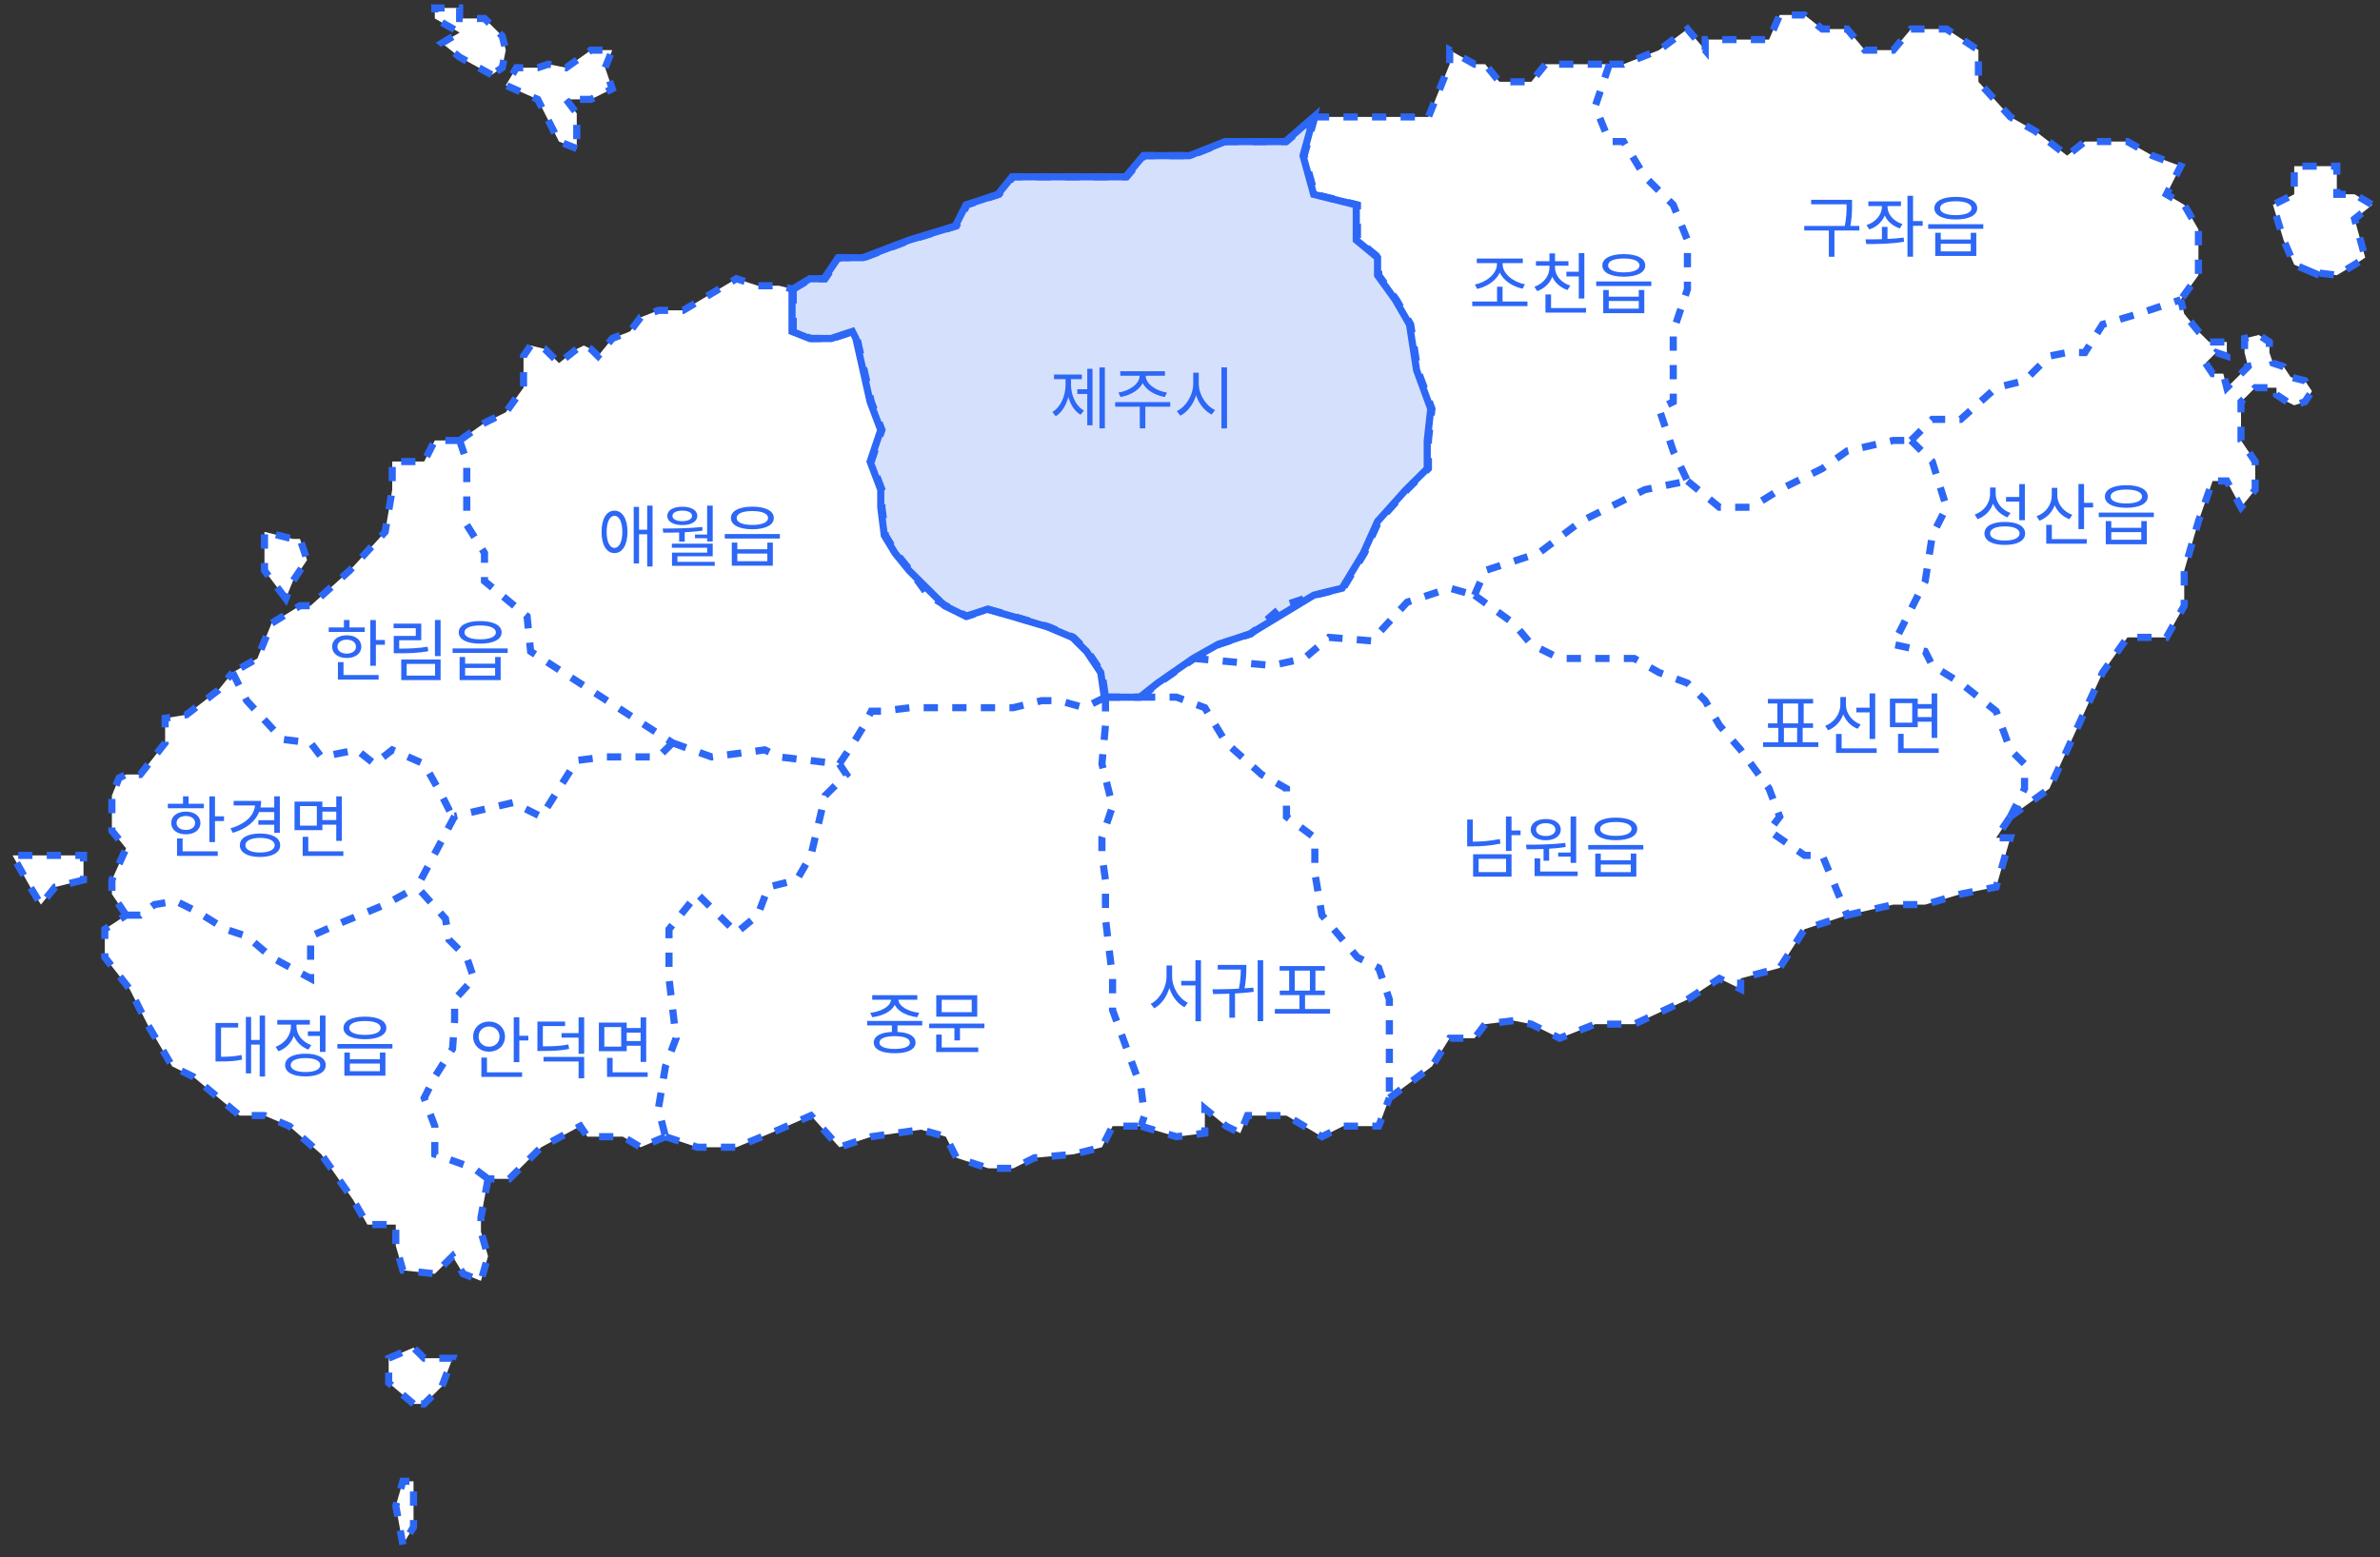 <svg width="353" height="231" viewBox="0 0 353 231" fill="none" xmlns="http://www.w3.org/2000/svg">
<rect x="0" y="0" width="353" height="231" fill="#333333" stroke="none"/>
<path d="M58.175 68.477H62.912L64.491 65.347H68.175L71.859 62.738L75.017 61.173L77.649 57.521V52.826L78.701 51.261L80.807 51.782L82.912 53.869L85.544 51.782L86.596 51.261L87.649 51.782L88.701 52.826L90.807 50.217L93.438 49.174L95.017 47.087L97.649 46.044H101.333L109.228 41.349L112.386 42.392H115.544L117.649 42.914L120.28 41.349H122.386L124.491 38.218H128.175L135.017 35.61L141.859 33.523L143.438 30.393L148.175 28.828L150.28 26.219H157.123H163.438H167.123L169.754 23.089H176.596L181.859 21.002H187.123H190.807L195.017 17.35H201.333H208.701H211.859L215.017 9.525V7.438L218.701 9.525H220.28L222.386 12.133H227.123L229.228 9.525H231.333H234.491H238.701H240.807L246.07 7.438L250.28 4.308L252.912 7.438V5.873H258.175H262.386L263.965 2.221H267.649L270.28 4.308H273.965L276.596 7.438H280.807L283.438 4.308H288.701L293.438 7.438V12.133L298.175 17.35L301.859 19.437L306.596 23.089L309.228 21.002H315.544L319.228 23.089L323.438 24.654L321.333 28.828L323.965 30.393L326.07 34.045V40.827L323.438 44.479L323.965 46.565L326.07 49.174L327.649 50.739H330.28V52.826L328.701 52.304L327.123 53.869L328.175 55.434H329.754L330.28 57.521L331.859 55.956L333.438 54.391L332.912 52.304V50.217L335.017 49.696L336.596 50.739V52.304L337.123 53.869L338.701 54.391L339.754 55.956L341.859 56.478L342.912 58.043L341.859 59.608L340.28 60.13L339.228 59.608L337.649 58.565V57.521H334.491L332.386 59.608V65.347L334.491 68.477V72.65L332.386 75.259L330.28 71.358H328.175L326.07 77.346L323.965 84.649V89.866L321.333 94.562H315.544L311.859 99.779L309.228 105.517L306.596 111.256L303.965 116.995L298.175 121.168L296.07 124.298H298.175L296.07 131.602L290.807 132.646L285.544 134.211H280.807L273.965 135.776L267.649 137.863L263.965 143.601L258.175 145.166V146.731L255.017 145.166L250.28 148.297L242.386 151.948H236.596L231.333 154.035L227.123 151.948L224.491 151.427L220.28 151.948L218.701 154.035H215.017L212.386 158.209L206.07 162.904L204.491 167.078H199.228L196.07 168.643L193.438 167.078L190.807 165.513H185.017L183.965 168.121L181.859 167.078L178.701 164.469V168.121L174.491 168.643L169.228 167.078H165.017L163.438 170.208L159.228 171.251L153.438 171.773L150.28 173.338H146.596L141.859 171.773L140.28 168.643L136.596 167.599L129.228 168.643L124.491 170.208L120.28 165.513L115.544 167.599L109.228 170.208H103.438L98.701 168.643L95.017 170.208L92.386 168.643H87.123L86.07 167.078L80.28 170.208L75.544 174.903H72.386L71.333 180.642V182.729L72.386 186.38L71.333 190.032L68.701 188.989L67.123 186.38L64.491 188.989L59.754 188.467L58.702 184.815V181.685H54.491L52.386 178.033L47.649 171.251L42.912 167.078L39.228 165.513H35.544L28.701 159.774L25.544 158.209L21.859 151.948L19.228 146.731L15.544 142.036V137.863L18.701 135.776L16.596 132.646V130.559L18.701 125.864L16.596 123.255V118.038L17.649 115.43L18.701 114.908H20.807L24.491 110.213V106.561L27.649 106.039L32.386 102.387L34.491 99.779L38.175 97.692L40.28 92.475L44.491 89.866H46.07L51.859 84.649L57.123 78.911L58.175 72.65V68.477Z" fill="white"/>
<path d="M338.701 35.61L340.28 39.262L342.912 40.38L346.596 40.827L349.228 39.262L350.807 38.218L349.228 32.48L351.859 30.393L349.228 28.828H346.596V24.654H340.28V28.828L337.123 30.393L338.701 35.61Z" fill="white"/>
<path d="M8.175 131.602L12.386 130.559V126.907H8.175H1.859L4.491 131.602L6.07 134.211L8.175 131.602Z" fill="white"/>
<path d="M39.228 84.649L42.386 88.823L43.438 86.215L45.544 83.084L44.491 79.954H43.438L39.228 78.911V84.649Z" fill="white"/>
<path d="M57.649 205.162L61.333 208.292H62.912L65.544 205.683L67.123 201.51H62.912L61.333 199.945L57.649 201.51V205.162Z" fill="white"/>
<path d="M58.702 223.421L59.754 229.16L61.333 226.551V223.421V219.769H59.754L58.702 223.421Z" fill="white"/>
<path d="M82.912 21.002L85.544 22.046V21.002V18.916V16.829L83.965 14.742H87.649L90.807 13.177L89.754 10.047L90.807 7.438H88.701H87.649L83.965 10.047L81.333 9.525L79.754 10.047H76.596L75.017 12.655L79.754 14.742L82.912 21.002Z" fill="white"/>
<path d="M68.175 8.482L72.912 11.09L74.491 10.047L75.017 7.438L74.491 5.351L71.859 2.743H68.175V1.178H64.491V2.743L68.175 4.83L65.544 6.395L68.175 8.482Z" fill="white"/>
<path d="M68.175 65.347H64.491L62.912 68.477H58.175V72.65L57.123 78.911L51.859 84.649L46.07 89.866H44.491L40.28 92.475L38.175 97.692L34.491 99.779M68.175 65.347L69.228 68.477V71.607V77.867L71.859 82.041V86.215L78.175 91.431L78.701 96.648L99.754 110.213M68.175 65.347L71.859 62.738L75.017 61.173L77.649 57.521V52.826L78.701 51.261L80.807 51.782L82.912 53.869L85.544 51.782L86.596 51.261L87.649 51.782L88.701 52.826L90.807 50.217L93.438 49.174L95.017 47.087L97.649 46.044H101.333L109.228 41.349L112.386 42.392H115.544L117.649 42.914M99.754 110.213L105.544 112.299L113.438 111.256L115.544 112.299L124.491 113.343M99.754 110.213L97.649 112.299H89.754L85.544 112.821L80.28 121.168L76.07 119.081L67.427 121.097M124.491 113.343L125.544 114.908L122.386 118.038L120.28 126.907L118.175 130.559L113.965 131.602L112.386 135.776L109.228 138.384L106.596 135.776L103.438 132.646L99.228 137.863V145.166L100.28 154.035L98.701 158.209L97.649 164.469L98.701 168.643M124.491 113.343L126.596 110.213L128.175 107.604L129.228 105.517H130.807L135.017 104.996H138.701H141.859H146.596H150.28L154.491 103.952H157.123L160.807 104.996L163.965 103.431M98.701 168.643L95.017 170.208L92.386 168.643H87.123L86.07 167.078L80.28 170.208L75.544 174.903H72.386M98.701 168.643L103.438 170.208H109.228L115.544 167.599L120.28 165.513L124.491 170.208L129.228 168.643L136.596 167.599L140.28 168.643L141.859 171.773L146.596 173.338H150.28L153.438 171.773L159.228 171.251L163.438 170.208L165.017 167.078H169.228M72.386 174.903L71.333 180.642V182.729L72.386 186.38L71.333 190.032L68.701 188.989L67.123 186.38L64.491 188.989L59.754 188.467L58.702 184.815V181.685H54.491L52.386 178.033L47.649 171.251L42.912 167.078L39.228 165.513H35.544L28.701 159.774L25.544 158.209L21.859 151.948L19.228 146.731L15.544 142.036V137.863L18.701 135.776M72.386 174.903L70.28 173.338L64.491 171.251V167.078L62.912 162.904L64.491 159.774L67.123 155.6L67.427 151.427V148.297L70.28 145.166L69.228 142.036L66.596 139.428L66.07 136.297L61.859 131.602M18.701 135.776L16.596 132.646V130.559L18.701 125.864L16.596 123.255V118.038L17.649 115.43L18.701 114.908H20.807L24.491 110.213V106.561L27.649 106.039L32.386 102.387L34.491 99.779M18.701 135.776H20.807L22.912 134.211L26.07 133.689L29.228 135.254L33.438 137.863L36.596 138.906L40.28 142.036L46.07 145.166V138.906L50.807 136.819L57.123 134.211L61.859 131.602M34.491 99.779L36.596 103.952L41.859 109.691L46.07 110.213L47.649 112.299L52.912 111.256L55.544 113.343L58.175 111.256L62.912 113.343L65.544 118.038L67.123 121.168L67.427 121.097M67.427 121.097L61.859 131.602M117.649 42.914V49.174L120.28 50.217H123.438L126.596 49.174L127.123 50.217L128.175 54.913L129.228 59.608L130.807 63.782L129.228 68.477L130.807 72.65V75.259L131.333 79.432L132.912 82.041L135.017 84.649L137.649 88.301L140.28 89.866L143.438 91.431L146.596 90.388L150.28 91.431L155.544 92.997L159.228 94.562L161.333 96.648L163.438 99.779L163.965 103.431M117.649 42.914L120.28 41.349H122.386L124.491 38.218H128.175L135.017 35.61L141.859 33.523L143.438 30.393L148.175 28.828L150.28 26.219H157.123H163.438H167.123L169.754 23.089H176.596L181.859 21.002H187.123H190.807L195.017 17.35M163.965 103.431V107.604L163.438 113.343L165.017 119.603L163.438 124.298V126.907L163.965 130.559V136.297L165.017 145.166V149.862L167.123 155.6L169.228 161.339L169.754 165.513L169.228 167.078M163.965 103.431H169.228M169.228 167.078L174.491 168.643L178.701 168.121V164.469L181.859 167.078L183.965 168.121L185.017 165.513H190.807L193.438 167.078L196.07 168.643L199.228 167.078H204.491L206.07 162.904M169.228 103.431H174.491L178.701 104.996L181.859 110.213L187.123 114.908L190.807 116.995V121.168L195.017 124.298V129.515L196.07 135.776L201.333 142.036L204.491 143.601L206.07 148.297V151.427V162.904M169.228 103.431L171.859 101.344L177.123 97.692M206.07 162.904L212.386 158.209L215.017 154.035H218.701L220.28 151.948L224.491 151.427L227.123 151.948L231.333 154.035L236.596 151.948H242.386L250.28 148.297L255.017 145.166L258.175 146.731V145.166L263.965 143.601L267.649 137.863L273.965 135.776M195.017 17.35L193.438 23.089L195.017 28.828L201.333 30.393V35.61L204.491 38.218V40.827L207.123 44.479L209.228 48.13L210.28 54.913L212.386 60.651L211.859 65.347V69.52L208.701 72.65L204.491 77.346L202.386 82.041L199.228 87.258L195.017 88.301L190.28 89.866L185.544 94.04L180.807 95.605L177.123 97.692M195.017 17.35H201.333H208.701H211.859L215.017 9.525V7.438L218.701 9.525H220.28L222.386 12.133H227.123L229.228 9.525H231.333H234.491H238.701M177.123 97.692L188.701 98.735L193.438 97.692L197.123 94.562L203.438 95.083L208.701 89.345L215.017 87.258L218.701 88.301M218.701 88.301L224.491 92.475L227.123 95.605L231.333 97.692H238.701H242.386L246.07 99.779L250.28 101.344L252.912 103.952L255.017 107.604L258.175 111.256L262.386 116.995L263.965 121.168L262.386 123.255L267.649 126.907H270.28L273.965 135.776M218.701 88.301L220.28 84.649L228.25 82.041L234.491 77.346L243.965 72.65L250.28 71.358M273.965 135.776L280.807 134.211H285.544L290.807 132.646L296.07 131.602L298.175 124.298H296.07L298.175 121.168M238.701 9.525L236.596 15.785L238.701 21.002H240.807L243.965 26.219L248.175 30.393L250.28 35.61V42.914L248.175 49.174V54.913V59.608L246.07 60.651L248.175 66.912L250.28 71.358M238.701 9.525H240.807L246.07 7.438L250.28 4.308L252.912 7.438V5.873H258.175H262.386L263.965 2.221H267.649L270.28 4.308H273.965L276.596 7.438H280.807L283.438 4.308H288.701L293.438 7.438V12.133L298.175 17.35L301.859 19.437L306.596 23.089L309.228 21.002H315.544L319.228 23.089L323.438 24.654L321.333 28.828L323.965 30.393L326.07 34.045V40.827L323.438 44.479M250.28 71.358L255.017 75.259H259.754L263.965 72.65L270.28 69.52L273.965 66.912L280.807 65.347H283.438M283.438 65.347L286.596 68.477L288.701 75.259L286.596 79.432L285.544 86.215L283.438 90.388L280.807 95.605L285.544 96.648L286.596 98.735L290.807 101.344L296.07 105.517L298.175 111.256L300.28 113.343V116.995L298.175 121.168M283.438 65.347L286.596 62.216H290.807L296.07 57.521L300.28 56.478L303.965 52.826L306.596 52.304H309.228L311.859 48.13L317.123 46.565L323.438 44.479M298.175 121.168L303.965 116.995L306.596 111.256L309.228 105.517L311.859 99.779L315.544 94.562H321.333L323.965 89.866V84.649L326.07 77.346L328.175 71.358H330.28L332.386 75.259L334.491 72.65V68.477L332.386 65.347V59.608L334.491 57.521H337.649V58.565L339.228 59.608L340.28 60.13L341.859 59.608L342.912 58.043L341.859 56.478L339.754 55.956L338.701 54.391L337.123 53.869L336.596 52.304V50.739L335.017 49.696L332.912 50.217V52.304L333.438 54.391L331.859 55.956L330.28 57.521L329.754 55.434H328.175L327.123 53.869L328.701 52.304L330.28 52.826V50.739H327.649L326.07 49.174L323.965 46.565L323.438 44.479M343.965 40.827L342.912 40.38M342.912 40.38L340.28 39.262L338.701 35.61L337.123 30.393L340.28 28.828V24.654H346.596V28.828H349.228L351.859 30.393L349.228 32.48L350.807 38.218L349.228 39.262L346.596 40.827L342.912 40.38ZM12.386 130.559L8.175 131.602L6.07 134.211L4.491 131.602L1.859 126.907H8.175H12.386V130.559ZM42.386 88.823L39.228 84.649V78.911L43.438 79.954H44.491L45.544 83.084L43.438 86.215L42.386 88.823ZM61.333 208.292L57.649 205.162V201.51L61.333 199.945L62.912 201.51H67.123L65.544 205.683L62.912 208.292H61.333ZM59.754 229.16L58.702 223.421L59.754 219.769H61.333V223.421V226.551L59.754 229.16ZM85.544 22.046L82.912 21.002L79.754 14.742L75.017 12.655L76.596 10.047H79.754L81.333 9.525L83.965 10.047L87.649 7.438H88.701H90.807L89.754 10.047L90.807 13.177L87.649 14.742H83.965L85.544 16.829V18.916V21.002V22.046ZM72.912 11.09L68.175 8.482L65.544 6.395L68.175 4.83L64.491 2.743V1.178H68.175V2.743H71.859L74.491 5.351L75.017 7.438L74.491 10.047L72.912 11.09Z" stroke="#2D67F6" stroke-width="1.061" stroke-dasharray="2.12 2.12"/>
<path d="M117.477 49.183V42.923L120.108 41.358H122.213L124.319 38.227H128.003L134.845 35.619L141.687 33.532L143.266 30.402L148.003 28.837L150.108 26.228H156.95H163.266H166.95L169.582 23.098H176.424L181.687 21.011H186.95H190.634L194.845 17.359L193.266 23.098L194.845 28.837L201.161 30.402V35.619L204.319 38.227V40.836L206.95 44.488L209.056 48.139L210.108 54.922L212.213 60.66L211.687 65.356V69.529L208.529 72.659L204.319 77.355L202.213 82.05L199.056 87.267L194.845 88.31L185.371 94.049L180.634 95.614L176.95 97.701L171.687 101.353L169.056 103.44H163.792L163.266 99.788L161.161 96.657L159.056 94.571L155.371 93.006L150.108 91.441L146.424 90.397L143.266 91.441L140.108 89.875L134.845 84.658L132.74 82.05L131.161 79.441L130.634 75.268V72.659L129.055 68.486L130.634 63.791L129.055 59.617L128.003 54.922L126.95 50.226L126.424 49.183L123.266 50.226H120.108L117.477 49.183Z" fill="#2D67F6" fill-opacity="0.2" stroke="#2D67F6" stroke-width="1.061" stroke-linecap="round"/>
<path d="M163.072 54.513V63.553H163.872V54.513H163.072ZM159.782 57.753V58.443H161.512V57.753H159.782ZM161.262 54.723V63.093H162.042V54.723H161.262ZM158.042 55.913V57.063C158.042 58.723 157.342 60.373 156.082 61.133L156.592 61.753C157.922 60.913 158.682 59.043 158.682 57.063V55.913H158.042ZM158.212 55.913V57.063C158.212 58.953 158.942 60.733 160.262 61.533L160.772 60.923C159.532 60.203 158.852 58.633 158.852 57.063V55.913H158.212ZM156.332 55.563V56.253H160.462V55.563H156.332ZM169.021 55.403V55.783C169.021 56.973 167.471 58.013 165.881 58.243L166.201 58.903C168.021 58.593 169.741 57.403 169.741 55.783V55.403H169.021ZM169.231 55.403V55.783C169.231 57.403 170.941 58.593 172.771 58.903L173.081 58.243C171.501 58.013 169.941 56.973 169.941 55.783V55.403H169.231ZM169.051 60.103V63.553H169.871V60.103H169.051ZM165.401 59.663V60.343H173.571V59.663H165.401ZM166.161 55.073V55.743H172.781V55.073H166.161ZM176.981 55.293V56.913C176.981 58.623 175.891 60.353 174.551 60.993L175.061 61.673C176.541 60.923 177.661 58.993 177.661 56.913V55.293H176.981ZM177.121 55.293V56.913C177.121 58.923 178.251 60.783 179.721 61.503L180.221 60.843C178.881 60.223 177.801 58.563 177.801 56.913V55.293H177.121ZM181.161 54.503V63.563H181.991V54.503H181.161Z" fill="#2D67F6"/>
<path d="M175.197 145.527V146.207H177.717V145.527H175.197ZM173.017 143.247V144.857C173.017 146.537 171.997 148.277 170.667 148.937L171.197 149.597C172.627 148.827 173.697 146.887 173.697 144.857V143.247H173.017ZM173.177 143.247V144.857C173.177 146.837 174.227 148.697 175.687 149.437L176.177 148.767C174.867 148.147 173.847 146.507 173.847 144.857V143.247H173.177ZM177.307 142.457V151.517H178.127V142.457H177.307ZM182.336 147.217V150.987H183.176V147.217H182.336ZM186.536 142.467V151.507H187.356V142.467H186.536ZM179.936 147.477C181.726 147.467 183.926 147.427 185.956 147.147L185.886 146.527C183.896 146.737 181.656 146.767 179.826 146.777L179.936 147.477ZM180.616 143.157V143.847H184.356V143.157H180.616ZM184.036 143.157V143.527C184.036 144.147 184.036 145.237 183.736 146.827L184.556 146.897C184.856 145.287 184.856 144.157 184.856 143.527V143.157H184.036ZM189.085 149.697V150.387H197.275V149.697H189.085ZM192.735 147.357V150.007H193.565V147.357H192.735ZM189.795 143.327V144.007H196.505V143.327H189.795ZM189.815 146.967V147.637H196.495V146.967H189.815ZM191.205 143.877V147.087H192.035V143.877H191.205ZM194.285 143.877V147.087H195.105V143.877H194.285Z" fill="#2D67F6"/>
<path d="M54.92 91.994V98.774H55.75V91.994H54.92ZM55.49 94.954V95.654H57.09V94.954H55.49ZM48.76 93.084V93.754H54.1V93.084H48.76ZM51.43 94.254C50.14 94.254 49.26 94.924 49.26 95.944C49.26 96.954 50.14 97.624 51.43 97.624C52.71 97.624 53.59 96.954 53.59 95.944C53.59 94.924 52.71 94.254 51.43 94.254ZM51.43 94.904C52.24 94.904 52.8 95.314 52.8 95.944C52.8 96.564 52.24 96.974 51.43 96.974C50.61 96.974 50.05 96.564 50.05 95.944C50.05 95.314 50.61 94.904 51.43 94.904ZM51.01 91.984V93.434H51.84V91.984H51.01ZM50.12 100.144V100.824H56.16V100.144H50.12ZM50.12 98.234V100.434H50.95V98.234H50.12ZM64.51 91.984V97.344H65.35V91.984H64.51ZM58.4 96.234V96.924H59.13C60.809 96.924 62.029 96.874 63.52 96.624L63.429 95.954C61.98 96.184 60.77 96.234 59.13 96.234H58.4ZM58.38 92.524V93.204H61.669V94.354H58.4V96.644H59.209V94.994H62.48V92.524H58.38ZM59.51 97.844V100.904H65.35V97.844H59.51ZM64.529 98.504V100.234H60.319V98.504H64.529ZM71.219 92.144C69.249 92.144 68.039 92.774 68.039 93.824C68.039 94.874 69.249 95.494 71.219 95.494C73.179 95.494 74.399 94.874 74.399 93.824C74.399 92.774 73.179 92.144 71.219 92.144ZM71.219 92.794C72.659 92.794 73.549 93.174 73.549 93.824C73.549 94.474 72.659 94.854 71.219 94.854C69.769 94.854 68.889 94.474 68.889 93.824C68.889 93.174 69.769 92.794 71.219 92.794ZM68.169 97.474V100.904H74.259V97.474H73.439V98.464H68.989V97.474H68.169ZM68.989 99.104H73.439V100.234H68.989V99.104ZM67.129 96.204V96.874H75.299V96.204H67.129Z" fill="#2D67F6"/>
<path d="M76.197 150.927V157.587H77.027V150.927H76.197ZM76.767 153.677V154.367H78.367V153.677H76.767ZM71.397 159.097V159.777H77.437V159.097H71.397ZM71.397 156.907V159.367H72.227V156.907H71.397ZM72.537 151.567C71.187 151.567 70.177 152.497 70.177 153.797C70.177 155.107 71.187 156.027 72.537 156.027C73.887 156.027 74.897 155.107 74.897 153.797C74.897 152.497 73.887 151.567 72.537 151.567ZM72.537 152.297C73.417 152.297 74.087 152.917 74.087 153.797C74.087 154.687 73.417 155.297 72.537 155.297C71.657 155.297 70.987 154.687 70.987 153.797C70.987 152.917 71.657 152.297 72.537 152.297ZM79.706 155.237V155.927H80.376C82.176 155.927 83.206 155.867 84.406 155.627L84.306 154.957C83.146 155.197 82.146 155.237 80.376 155.237H79.706ZM79.706 151.567V155.457H80.516V152.237H83.816V151.567H79.706ZM80.616 156.807V157.487H85.816V159.977H86.646V156.807H80.616ZM85.816 150.937V156.347H86.646V150.937H85.816ZM83.286 153.277V153.947H86.046V153.277H83.286ZM92.745 152.527V153.207H95.275V152.527H92.745ZM92.745 154.457V155.147H95.295V154.457H92.745ZM88.825 151.717V155.957H92.955V151.717H88.825ZM92.135 152.387V155.287H89.635V152.387H92.135ZM95.015 150.947V157.547H95.845V150.947H95.015ZM90.035 159.097V159.777H96.065V159.097H90.035ZM90.035 156.947V159.407H90.865V156.947H90.035Z" fill="#2D67F6"/>
<path d="M31.056 118.154V124.934H31.886V118.154H31.056ZM31.626 121.114V121.814H33.226V121.114H31.626ZM24.896 119.244V119.914H30.236V119.244H24.896ZM27.566 120.414C26.276 120.414 25.396 121.084 25.396 122.104C25.396 123.114 26.276 123.784 27.566 123.784C28.846 123.784 29.726 123.114 29.726 122.104C29.726 121.084 28.846 120.414 27.566 120.414ZM27.566 121.064C28.376 121.064 28.936 121.474 28.936 122.104C28.936 122.724 28.376 123.134 27.566 123.134C26.746 123.134 26.186 122.724 26.186 122.104C26.186 121.474 26.746 121.064 27.566 121.064ZM27.146 118.144V119.594H27.976V118.144H27.146ZM26.256 126.304V126.984H32.296V126.304H26.256ZM26.256 124.394V126.594H27.086V124.394H26.256ZM38.395 119.804V120.484H40.815V119.804H38.395ZM38.315 121.684V122.364H40.755V121.684H38.315ZM40.675 118.144V123.564H41.505V118.144H40.675ZM37.845 118.824V119.184C37.845 120.894 36.495 122.224 34.185 122.894L34.525 123.564C37.125 122.784 38.735 121.154 38.735 118.824H37.845ZM34.655 118.824V119.504H38.415V118.824H34.655ZM38.565 123.664C36.735 123.664 35.575 124.314 35.575 125.404C35.575 126.494 36.735 127.144 38.565 127.144C40.395 127.144 41.555 126.494 41.555 125.404C41.555 124.314 40.395 123.664 38.565 123.664ZM38.565 124.314C39.895 124.314 40.745 124.724 40.745 125.404C40.745 126.084 39.895 126.484 38.565 126.484C37.245 126.484 36.395 126.084 36.395 125.404C36.395 124.724 37.245 124.314 38.565 124.314ZM47.604 119.734V120.414H50.134V119.734H47.604ZM47.604 121.664V122.354H50.154V121.664H47.604ZM43.684 118.924V123.164H47.814V118.924H43.684ZM46.994 119.594V122.494H44.494V119.594H46.994ZM49.874 118.154V124.754H50.704V118.154H49.874ZM44.894 126.304V126.984H50.924V126.304H44.894ZM44.894 124.154V126.614H45.724V124.154H44.894Z" fill="#2D67F6"/>
<path d="M38.517 150.672V159.712H39.316V150.672H38.517ZM36.986 154.292V154.982H38.727V154.292H36.986ZM36.467 150.872V159.252H37.246V150.872H36.467ZM31.966 156.792V157.482H32.556C33.916 157.482 34.827 157.442 35.907 157.212L35.827 156.522C34.776 156.742 33.877 156.792 32.556 156.792H31.966ZM31.966 151.772V157.102H32.786V152.452H35.327V151.772H31.966ZM45.666 153.012V153.702H47.706V153.012H45.666ZM47.446 150.672V156.062H48.276V150.672H47.446ZM45.306 156.332C43.436 156.332 42.286 156.962 42.286 158.022C42.286 159.092 43.436 159.702 45.306 159.702C47.166 159.702 48.316 159.092 48.316 158.022C48.316 156.962 47.166 156.332 45.306 156.332ZM45.306 156.982C46.666 156.982 47.496 157.362 47.496 158.022C47.496 158.672 46.666 159.052 45.306 159.052C43.946 159.052 43.116 158.672 43.116 158.022C43.116 157.362 43.946 156.982 45.306 156.982ZM43.146 151.582V152.312C43.146 153.612 42.216 154.822 40.876 155.312L41.306 155.972C42.806 155.412 43.826 153.982 43.826 152.312V151.582H43.146ZM43.306 151.582V152.312C43.306 153.832 44.276 155.192 45.746 155.722L46.166 155.062C44.856 154.602 43.976 153.482 43.976 152.312V151.582H43.306ZM41.126 151.332V152.012H45.956V151.332H41.126ZM54.125 150.832C52.155 150.832 50.945 151.462 50.945 152.512C50.945 153.562 52.155 154.182 54.125 154.182C56.085 154.182 57.305 153.562 57.305 152.512C57.305 151.462 56.085 150.832 54.125 150.832ZM54.125 151.482C55.565 151.482 56.455 151.862 56.455 152.512C56.455 153.162 55.565 153.542 54.125 153.542C52.675 153.542 51.795 153.162 51.795 152.512C51.795 151.862 52.675 151.482 54.125 151.482ZM51.075 156.162V159.592H57.165V156.162H56.345V157.152H51.895V156.162H51.075ZM51.895 157.792H56.345V158.922H51.895V157.792ZM50.035 154.892V155.562H58.205V154.892H50.035Z" fill="#2D67F6"/>
<path d="M218.361 44.731V45.421H226.551V44.731H218.361ZM222.041 42.541V44.961H222.861V42.541H222.041ZM222.021 38.681V39.241C222.021 40.671 220.311 41.941 218.751 42.201L219.091 42.861C220.871 42.491 222.721 41.091 222.721 39.241V38.681H222.021ZM222.171 38.681V39.241C222.171 41.091 224.031 42.471 225.841 42.831L226.171 42.171C224.591 41.911 222.871 40.671 222.871 39.241V38.681H222.171ZM219.031 38.361V39.041H225.861V38.361H219.031ZM229.811 39.241V39.691C229.811 40.961 228.921 42.081 227.581 42.541L227.991 43.191C229.501 42.661 230.491 41.321 230.491 39.691V39.241H229.811ZM229.951 39.241V39.691C229.951 41.251 230.981 42.531 232.491 43.031L232.901 42.371C231.561 41.951 230.641 40.891 230.641 39.691V39.241H229.951ZM227.811 38.751V39.421H232.631V38.751H227.811ZM229.811 37.601V39.001H230.641V37.601H229.811ZM232.331 40.321V41.011H234.611V40.321H232.331ZM234.161 37.551V44.291H234.991V37.551H234.161ZM229.221 45.701V46.381H235.241V45.701H229.221ZM229.221 43.691V46.071H230.051V43.691H229.221ZM240.84 37.701C238.87 37.701 237.66 38.331 237.66 39.381C237.66 40.431 238.87 41.051 240.84 41.051C242.8 41.051 244.02 40.431 244.02 39.381C244.02 38.331 242.8 37.701 240.84 37.701ZM240.84 38.351C242.28 38.351 243.17 38.731 243.17 39.381C243.17 40.031 242.28 40.411 240.84 40.411C239.39 40.411 238.51 40.031 238.51 39.381C238.51 38.731 239.39 38.351 240.84 38.351ZM237.79 43.031V46.461H243.88V43.031H243.06V44.021H238.61V43.031H237.79ZM238.61 44.661H243.06V45.791H238.61V44.661ZM236.75 41.761V42.431H244.92V41.761H236.75Z" fill="#2D67F6"/>
<path d="M223.36 121.144V126.254H224.19V121.144H223.36ZM223.97 123.214V123.904H225.53V123.214H223.97ZM218.49 126.744V130.064H224.19V126.744H218.49ZM223.38 127.414V129.384H219.31V127.414H223.38ZM217.61 121.594V125.214H218.44V121.594H217.61ZM217.61 124.874V125.574H218.32C219.67 125.574 221.02 125.484 222.55 125.164L222.45 124.484C220.97 124.784 219.62 124.874 218.32 124.874H217.61ZM228.939 125.694V127.704H229.769V125.694H228.939ZM232.949 121.144V128.024H233.779V121.144H232.949ZM227.609 129.304V129.984H233.999V129.304H227.609ZM227.609 127.354V129.494H228.439V127.354H227.609ZM226.439 126.004C228.079 126.004 230.269 125.974 232.219 125.664L232.159 125.054C230.239 125.304 227.999 125.324 226.329 125.324L226.439 126.004ZM231.109 126.484V127.094H233.159V126.484H231.109ZM229.269 121.514C227.939 121.514 227.039 122.134 227.039 123.084C227.039 124.044 227.939 124.664 229.269 124.664C230.589 124.664 231.489 124.044 231.489 123.084C231.489 122.134 230.589 121.514 229.269 121.514ZM229.269 122.134C230.109 122.134 230.699 122.504 230.699 123.084C230.699 123.664 230.109 124.034 229.269 124.034C228.419 124.034 227.829 123.664 227.829 123.084C227.829 122.504 228.419 122.134 229.269 122.134ZM239.658 121.304C237.688 121.304 236.478 121.934 236.478 122.984C236.478 124.034 237.688 124.654 239.658 124.654C241.618 124.654 242.838 124.034 242.838 122.984C242.838 121.934 241.618 121.304 239.658 121.304ZM239.658 121.954C241.098 121.954 241.988 122.334 241.988 122.984C241.988 123.634 241.098 124.014 239.658 124.014C238.208 124.014 237.328 123.634 237.328 122.984C237.328 122.334 238.208 121.954 239.658 121.954ZM236.608 126.634V130.064H242.698V126.634H241.878V127.624H237.428V126.634H236.608ZM237.428 128.264H241.878V129.394H237.428V128.264ZM235.568 125.364V126.034H243.738V125.364H235.568Z" fill="#2D67F6"/>
<path d="M91.14 75.761C89.97 75.761 89.22 76.972 89.22 78.912C89.22 80.852 89.97 82.061 91.14 82.061C92.31 82.061 93.07 80.852 93.07 78.912C93.07 76.972 92.31 75.761 91.14 75.761ZM91.14 76.531C91.85 76.531 92.3 77.451 92.3 78.912C92.3 80.371 91.85 81.291 91.14 81.291C90.43 81.291 89.98 80.371 89.98 78.912C89.98 77.451 90.43 76.531 91.14 76.531ZM95.99 75.011V84.052H96.79V75.011H95.99ZM94.56 78.591V79.272H96.29V78.591H94.56ZM93.99 75.201V83.602H94.78V75.201H93.99ZM100.73 78.751V80.362H101.56V78.751H100.73ZM104.88 75.011V80.332H105.71V75.011H104.88ZM98.38 79.031C100.07 79.031 102.23 79.011 104.21 78.722L104.16 78.181C102.23 78.401 100.02 78.412 98.28 78.412L98.38 79.031ZM99.65 80.662V81.261H104.89V81.992H99.67V83.561H100.48V82.541H105.71V80.662H99.65ZM99.67 83.352V83.951H106.01V83.352H99.67ZM103.08 79.311V79.852H105.14V79.311H103.08ZM101.2 75.181C99.85 75.181 98.97 75.701 98.97 76.541C98.97 77.382 99.85 77.901 101.2 77.901C102.54 77.901 103.42 77.382 103.42 76.541C103.42 75.701 102.54 75.181 101.2 75.181ZM101.2 75.761C102.07 75.761 102.64 76.061 102.64 76.541C102.64 77.022 102.07 77.322 101.2 77.322C100.31 77.322 99.74 77.022 99.74 76.541C99.74 76.061 100.31 75.761 101.2 75.761ZM111.589 75.171C109.619 75.171 108.409 75.802 108.409 76.852C108.409 77.901 109.619 78.522 111.589 78.522C113.549 78.522 114.769 77.901 114.769 76.852C114.769 75.802 113.549 75.171 111.589 75.171ZM111.589 75.822C113.029 75.822 113.919 76.201 113.919 76.852C113.919 77.501 113.029 77.882 111.589 77.882C110.139 77.882 109.259 77.501 109.259 76.852C109.259 76.201 110.139 75.822 111.589 75.822ZM108.539 80.501V83.931H114.629V80.501H113.809V81.492H109.359V80.501H108.539ZM109.359 82.132H113.809V83.261H109.359V82.132ZM107.499 79.231V79.901H115.669V79.231H107.499Z" fill="#2D67F6"/>
<path d="M132.286 151.762V153.342H133.116V151.762H132.286ZM128.616 151.472V152.142H136.786V151.472H128.616ZM132.696 153.092C130.756 153.092 129.596 153.662 129.596 154.682C129.596 155.692 130.756 156.262 132.696 156.262C134.636 156.262 135.796 155.692 135.796 154.682C135.796 153.662 134.636 153.092 132.696 153.092ZM132.696 153.732C134.116 153.732 134.956 154.072 134.956 154.682C134.956 155.282 134.116 155.622 132.696 155.622C131.286 155.622 130.436 155.282 130.436 154.682C130.436 154.072 131.286 153.732 132.696 153.732ZM132.166 147.982V148.252C132.166 149.282 130.696 150.092 129.076 150.262L129.376 150.922C131.246 150.692 132.906 149.712 132.906 148.252V147.982H132.166ZM132.516 147.982V148.252C132.516 149.712 134.166 150.692 136.036 150.922L136.336 150.262C134.716 150.092 133.246 149.282 133.246 148.252V147.982H132.516ZM129.366 147.652V148.322H136.056V147.652H129.366ZM137.815 151.862V152.542H146.005V151.862H137.815ZM141.555 152.282V154.362H142.385V152.282H141.555ZM138.865 147.662V150.842H144.945V147.662H138.865ZM144.125 148.332V150.172H139.675V148.332H144.125ZM138.855 155.402V156.082H145.095V155.402H138.855ZM138.855 153.492V155.642H139.675V153.492H138.855Z" fill="#2D67F6"/>
<path d="M268.624 29.64V30.311H274.274V29.64H268.624ZM267.604 33.52V34.2H275.774V33.52H267.604ZM271.254 33.971V38.1H272.084V33.971H271.254ZM273.884 29.64V30.421C273.884 31.331 273.884 32.38 273.534 33.84L274.354 33.95C274.694 32.42 274.694 31.36 274.694 30.421V29.64H273.884ZM279.123 30.131V30.66C279.123 31.89 278.183 32.961 276.843 33.391L277.253 34.041C278.763 33.541 279.803 32.251 279.803 30.66V30.131H279.123ZM279.273 30.131V30.66C279.273 32.17 280.283 33.41 281.783 33.891L282.173 33.24C280.853 32.831 279.953 31.811 279.953 30.66V30.131H279.273ZM277.113 29.881V30.57H281.953V29.881H277.113ZM279.123 33.66V35.761H279.953V33.66H279.123ZM283.503 32.8V33.501H285.173V32.8H283.503ZM282.913 29.05V38.09H283.743V29.05H282.913ZM276.803 36.2C278.363 36.211 280.483 36.2 282.413 35.861L282.343 35.24C280.483 35.511 278.283 35.511 276.693 35.511L276.803 36.2ZM290.082 29.21C288.112 29.21 286.902 29.84 286.902 30.89C286.902 31.941 288.112 32.56 290.082 32.56C292.042 32.56 293.262 31.941 293.262 30.89C293.262 29.84 292.042 29.21 290.082 29.21ZM290.082 29.86C291.522 29.86 292.412 30.241 292.412 30.89C292.412 31.541 291.522 31.921 290.082 31.921C288.632 31.921 287.752 31.541 287.752 30.89C287.752 30.241 288.632 29.86 290.082 29.86ZM287.032 34.541V37.971H293.122V34.541H292.302V35.531H287.852V34.541H287.032ZM287.852 36.17H292.302V37.3H287.852V36.17ZM285.992 33.27V33.941H294.162V33.27H285.992Z" fill="#2D67F6"/>
<path d="M263.76 107.769V110.349H264.59V107.769H263.76ZM266.55 107.769V110.349H267.37V107.769H266.55ZM261.5 110.129V110.819H269.69V110.129H261.5ZM262.21 103.699V104.379H268.92V103.699H262.21ZM262.23 107.319V107.989H268.91V107.319H262.23ZM263.62 104.249V107.459H264.45V104.249H263.62ZM266.7 104.249V107.459H267.52V104.249H266.7ZM275.329 104.999V105.689H277.609V104.999H275.329ZM272.959 103.419V104.529C272.959 105.909 272.049 107.189 270.709 107.689L271.139 108.349C272.649 107.739 273.629 106.279 273.629 104.529V103.419H272.959ZM273.119 103.419V104.559C273.119 106.169 274.089 107.569 275.529 108.129L275.979 107.489C274.669 107.009 273.789 105.819 273.789 104.559V103.419H273.119ZM277.299 102.879V109.639H278.129V102.879H277.299ZM272.319 111.029V111.709H278.349V111.029H272.319ZM272.319 108.889V111.349H273.149V108.889H272.319ZM284.228 104.459V105.139H286.758V104.459H284.228ZM284.228 106.389V107.079H286.778V106.389H284.228ZM280.308 103.649V107.889H284.438V103.649H280.308ZM283.618 104.319V107.219H281.118V104.319H283.618ZM286.498 102.879V109.479H287.328V102.879H286.498ZM281.518 111.029V111.709H287.548V111.029H281.518ZM281.518 108.879V111.339H282.348V108.879H281.518Z" fill="#2D67F6"/>
<path d="M295.166 72.336V73.266C295.166 74.646 294.266 75.856 292.886 76.346L293.316 77.026C294.866 76.446 295.856 75.016 295.856 73.266V72.336H295.166ZM295.316 72.336V73.236C295.316 74.876 296.286 76.206 297.746 76.756L298.196 76.106C296.876 75.646 295.996 74.516 295.996 73.236V72.336H295.316ZM299.496 71.826V77.176H300.326V71.826H299.496ZM297.356 77.436C295.486 77.436 294.336 78.066 294.336 79.146C294.336 80.226 295.486 80.846 297.356 80.846C299.216 80.846 300.366 80.226 300.366 79.146C300.366 78.066 299.216 77.436 297.356 77.436ZM297.356 78.096C298.716 78.096 299.546 78.486 299.546 79.146C299.546 79.806 298.716 80.196 297.356 80.196C295.996 80.196 295.166 79.806 295.166 79.146C295.166 78.486 295.996 78.096 297.356 78.096ZM297.536 73.736V74.426H299.676V73.736H297.536ZM304.316 72.376V73.486C304.316 74.886 303.436 76.106 302.056 76.596L302.496 77.256C304.016 76.666 304.996 75.256 304.996 73.486V72.376H304.316ZM304.456 72.376V73.516C304.456 75.106 305.456 76.486 306.946 77.026L307.356 76.376C306.036 75.906 305.136 74.746 305.136 73.516V72.376H304.456ZM308.276 71.816V78.496H309.106V71.816H308.276ZM308.846 74.596V75.286H310.446V74.596H308.846ZM303.496 79.986V80.666H309.506V79.986H303.496ZM303.496 77.866V80.316H304.326V77.866H303.496ZM315.375 71.986C313.405 71.986 312.195 72.616 312.195 73.666C312.195 74.716 313.405 75.336 315.375 75.336C317.335 75.336 318.555 74.716 318.555 73.666C318.555 72.616 317.335 71.986 315.375 71.986ZM315.375 72.636C316.815 72.636 317.705 73.016 317.705 73.666C317.705 74.316 316.815 74.696 315.375 74.696C313.925 74.696 313.045 74.316 313.045 73.666C313.045 73.016 313.925 72.636 315.375 72.636ZM312.325 77.316V80.746H318.415V77.316H317.595V78.306H313.145V77.316H312.325ZM313.145 78.946H317.595V80.076H313.145V78.946ZM311.285 76.046V76.716H319.455V76.046H311.285Z" fill="#2D67F6"/>
</svg>
